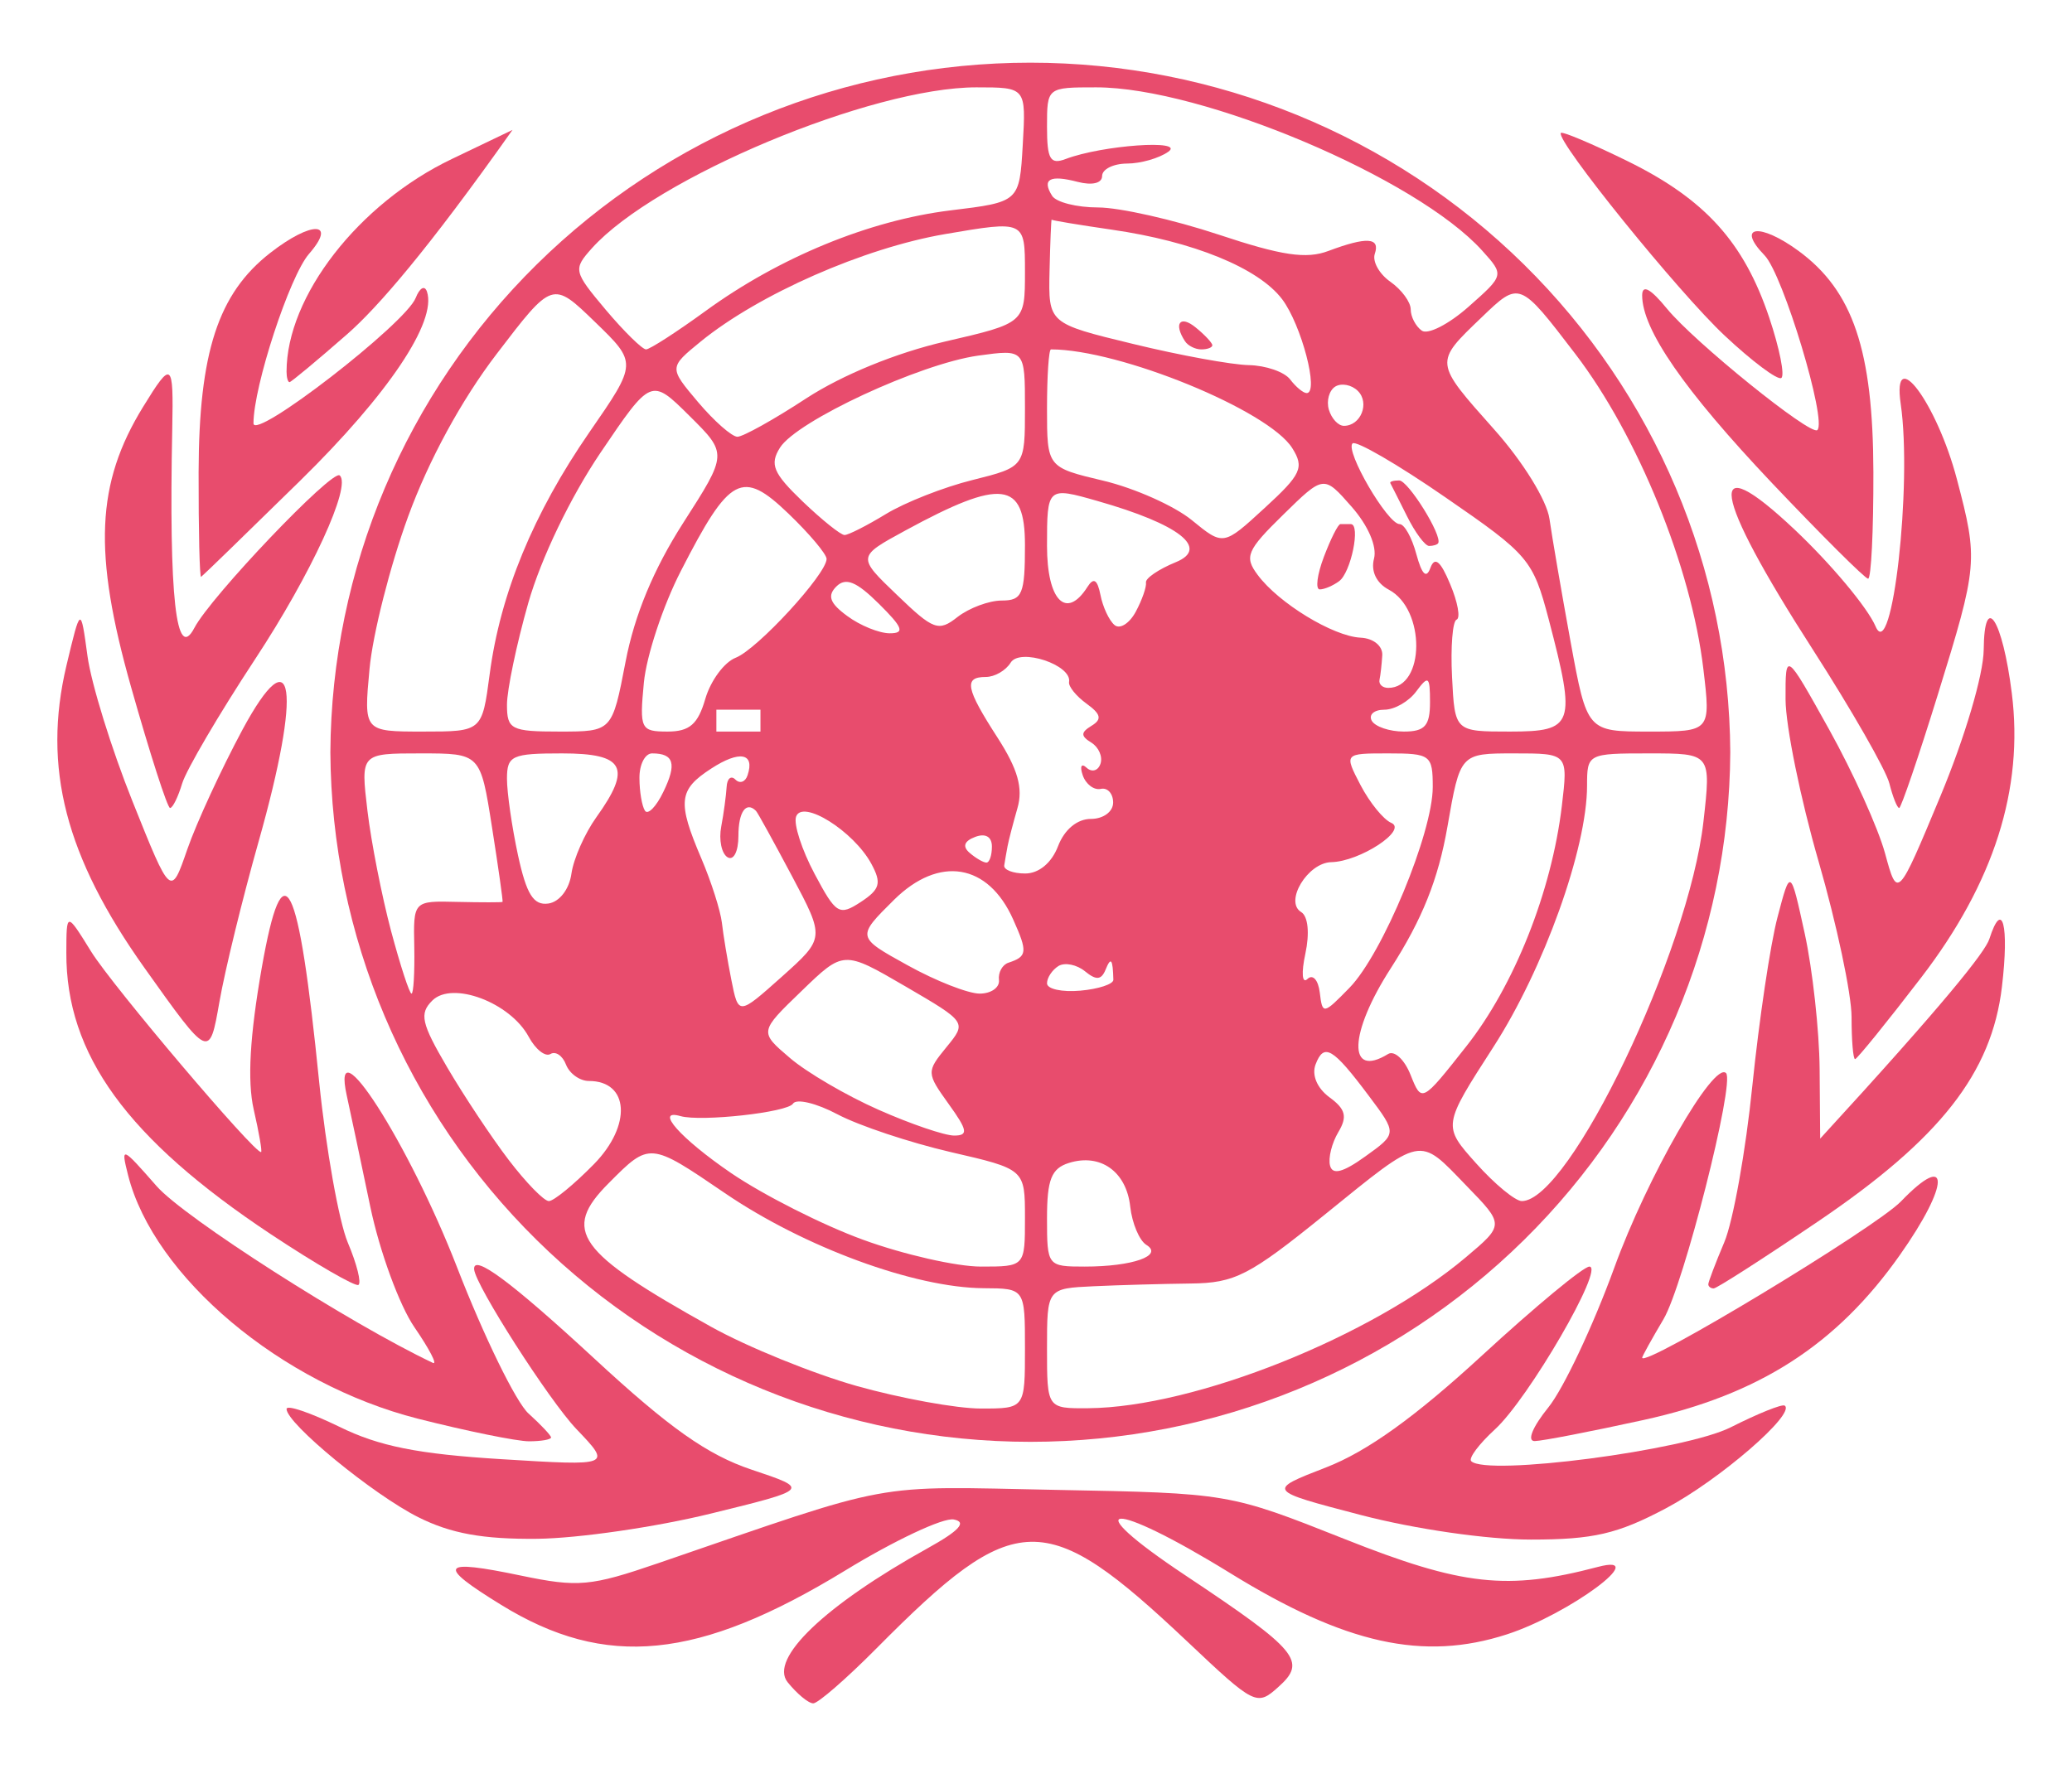 <svg width="178" height="152" viewBox="0 0 178 152" fill="none" xmlns="http://www.w3.org/2000/svg">
<g clip-path="url(#clip0_318_574)">
<path d="M28.381 64.642C28.47 48.896 34.845 33.825 46.112 22.721C57.379 11.618 72.623 5.386 88.513 5.386C104.402 5.386 119.646 11.618 130.913 22.721C142.181 33.825 148.555 48.896 148.644 64.642C148.555 80.388 142.181 95.459 130.913 106.562C119.646 117.666 104.402 123.898 88.513 123.898C72.623 123.898 57.379 117.666 46.112 106.562C34.845 95.459 28.47 80.388 28.381 64.642ZM88.052 115.876C88.052 110.716 88.052 110.716 84.502 110.697C78.575 110.659 69.097 107.178 62.271 102.525C55.814 98.124 55.814 98.124 52.292 101.671C48.23 105.743 49.536 107.573 61.069 114C64.193 115.745 69.836 118.034 73.614 119.104C77.391 120.164 82.182 121.037 84.265 121.037C88.052 121.037 88.052 121.037 88.052 115.876ZM125.925 108.042C129.239 105.246 129.239 105.246 125.972 101.887C121.816 97.589 122.308 97.496 113.796 104.382C107.339 109.609 106.089 110.256 102.274 110.294C99.925 110.322 96.186 110.425 93.97 110.528C89.946 110.716 89.946 110.716 89.946 115.876C89.946 121.037 89.946 121.037 93.497 121.009C102.643 120.934 117.849 114.854 125.925 108.042ZM88.052 104.654C88.052 100.47 88.052 100.47 81.662 98.997C78.149 98.18 73.784 96.726 71.957 95.76C70.139 94.793 68.406 94.38 68.122 94.84C67.649 95.591 60.235 96.407 58.465 95.91C56.173 95.253 58.465 97.833 62.801 100.798C65.585 102.694 70.698 105.283 74.163 106.54C77.638 107.807 82.182 108.839 84.265 108.839C88.052 108.839 88.052 108.839 88.052 104.654ZM98.477 106.972C97.88 106.597 97.255 105.124 97.094 103.679C96.763 100.667 94.529 99.081 91.821 99.935C90.325 100.404 89.946 101.361 89.946 104.683C89.946 108.792 89.984 108.839 93.184 108.839C97.303 108.839 99.982 107.892 98.477 106.972ZM51.032 100.029C54.289 96.698 54.053 92.889 50.587 92.889C49.811 92.889 48.93 92.26 48.627 91.49C48.334 90.712 47.728 90.308 47.292 90.571C46.847 90.843 46.005 90.177 45.418 89.089C43.827 86.142 38.856 84.275 37.143 85.974C36.007 87.099 36.186 87.916 38.421 91.725C39.86 94.174 42.236 97.758 43.714 99.691C45.191 101.624 46.734 103.21 47.15 103.21C47.577 103.21 49.319 101.774 51.032 100.029ZM146.338 70.605C147.001 64.74 147.001 64.74 141.67 64.74C136.397 64.74 136.34 64.769 136.34 67.518C136.34 72.894 132.628 83.252 128.292 89.971C123.927 96.745 123.927 96.745 126.815 99.972C128.406 101.755 130.176 103.21 130.735 103.21C134.825 103.21 145.079 81.779 146.338 70.605ZM117.583 94.155C114.497 90.036 113.739 89.586 113.02 91.462C112.67 92.373 113.143 93.498 114.203 94.287C115.605 95.309 115.766 95.957 114.97 97.289C114.412 98.227 114.09 99.513 114.26 100.16C114.468 100.986 115.377 100.751 117.29 99.372C120.026 97.411 120.026 97.411 117.583 94.155ZM81.491 94.859C79.588 92.204 79.579 92.1 81.302 89.989C83.063 87.841 83.063 87.841 77.77 84.754C72.468 81.667 72.468 81.667 68.851 85.167C65.225 88.666 65.225 88.666 67.857 90.909C69.296 92.147 72.733 94.155 75.479 95.366C78.225 96.585 81.15 97.58 81.965 97.58C83.205 97.58 83.129 97.13 81.491 94.859ZM134.172 69.272C134.711 64.74 134.711 64.74 130.072 64.74C125.442 64.74 125.442 64.74 124.344 71.046C123.558 75.559 122.175 79.011 119.477 83.206C115.87 88.798 115.747 92.72 119.25 90.571C119.79 90.243 120.661 91.05 121.181 92.373C122.138 94.765 122.138 94.765 125.972 89.905C130.081 84.698 133.291 76.619 134.172 69.272ZM68.028 75.268C66.465 72.331 65.083 69.807 64.941 69.676C64.089 68.831 63.435 69.77 63.435 71.834C63.435 73.175 63.019 73.982 62.498 73.663C61.987 73.344 61.741 72.162 61.959 71.027C62.176 69.891 62.375 68.362 62.422 67.63C62.46 66.898 62.801 66.608 63.18 66.992C63.559 67.368 64.032 67.199 64.221 66.617C64.865 64.703 63.53 64.459 61.097 66.045C58.285 67.865 58.171 68.897 60.254 73.776C61.106 75.775 61.892 78.251 62.015 79.284C62.129 80.316 62.498 82.53 62.83 84.21C63.435 87.259 63.435 87.259 67.156 83.938C70.868 80.616 70.868 80.616 68.028 75.268ZM123.084 67.63C123.084 64.881 122.895 64.74 119.269 64.74C115.463 64.74 115.463 64.74 116.883 67.471C117.669 68.972 118.852 70.426 119.515 70.708C120.964 71.318 116.817 74.039 114.364 74.086C112.338 74.132 110.312 77.482 111.78 78.374C112.376 78.739 112.518 80.194 112.139 81.958C111.78 83.618 111.865 84.566 112.319 84.125C112.774 83.684 113.247 84.2 113.38 85.298C113.607 87.203 113.683 87.184 115.936 84.876C118.776 81.958 123.084 71.562 123.084 67.63ZM35.59 81.395C35.505 77.407 35.505 77.407 39.292 77.501C41.375 77.548 43.117 77.548 43.174 77.501C43.221 77.445 42.814 74.555 42.265 71.074C41.271 64.74 41.271 64.74 36.13 64.74C30.979 64.74 30.979 64.74 31.566 69.666C31.888 72.378 32.806 77.022 33.592 79.987C34.387 82.952 35.173 85.382 35.353 85.382C35.524 85.382 35.628 83.59 35.59 81.395ZM85.818 84.21C85.742 83.562 86.112 82.896 86.632 82.727C88.251 82.192 88.299 81.817 87.039 79.011C84.89 74.189 80.677 73.495 76.804 77.323C73.576 80.522 73.576 80.522 77.978 82.952C80.393 84.294 83.177 85.382 84.161 85.382C85.146 85.382 85.894 84.857 85.818 84.21ZM95.646 84.191C95.599 82.399 95.438 82.192 94.983 83.309C94.614 84.219 94.178 84.257 93.213 83.468C92.502 82.887 91.48 82.68 90.931 83.009C90.391 83.346 89.946 84.013 89.946 84.5C89.946 84.988 91.234 85.27 92.805 85.129C94.377 84.988 95.655 84.566 95.646 84.191ZM74.854 74.226C73.33 71.412 68.908 68.644 68.387 70.182C68.169 70.83 68.889 73.044 69.978 75.09C71.824 78.561 72.089 78.721 73.945 77.51C75.602 76.422 75.754 75.887 74.854 74.226ZM49.091 75.071C49.271 73.795 50.237 71.618 51.222 70.239C54.299 65.951 53.655 64.74 48.287 64.74C43.969 64.74 43.553 64.928 43.553 66.917C43.553 68.118 43.979 71.074 44.499 73.485C45.228 76.853 45.834 77.82 47.103 77.642C48.059 77.51 48.902 76.422 49.091 75.071ZM90.893 72.716C91.442 71.28 92.54 70.37 93.714 70.37C94.784 70.37 95.627 69.751 95.627 68.963C95.627 68.193 95.144 67.659 94.567 67.79C93.98 67.921 93.279 67.386 93.014 66.617C92.749 65.848 92.9 65.557 93.345 65.97C93.8 66.392 94.339 66.232 94.538 65.632C94.746 65.022 94.387 64.206 93.752 63.812C92.834 63.249 92.834 62.939 93.771 62.367C94.69 61.813 94.585 61.363 93.336 60.462C92.446 59.815 91.773 58.979 91.84 58.604C92.105 57.14 87.617 55.649 86.822 56.943C86.405 57.619 85.449 58.172 84.691 58.172C82.769 58.172 82.959 59.148 85.704 63.399C87.437 66.091 87.901 67.724 87.409 69.432C87.039 70.727 86.651 72.2 86.557 72.716C86.462 73.232 86.329 73.973 86.272 74.358C86.206 74.742 87.02 75.061 88.072 75.061C89.246 75.061 90.344 74.151 90.893 72.716ZM85.212 72.744C85.212 71.899 84.653 71.58 83.773 71.918C82.826 72.275 82.665 72.744 83.299 73.288C83.83 73.748 84.483 74.123 84.739 74.123C85.004 74.123 85.212 73.504 85.212 72.744ZM56.022 64.74C55.416 64.74 54.924 65.688 54.933 66.852C54.933 68.015 55.151 69.282 55.407 69.666C55.653 70.051 56.372 69.329 56.988 68.043C58.162 65.632 57.897 64.74 56.022 64.74ZM42.066 57.938C42.975 51.014 45.825 44.108 50.625 37.155C54.753 31.188 54.753 31.188 51.108 27.66C47.463 24.132 47.463 24.132 42.663 30.419C39.652 34.359 36.821 39.557 35.06 44.389C33.516 48.611 32.02 54.504 31.746 57.469C31.244 62.864 31.244 62.864 36.328 62.864C41.413 62.864 41.413 62.864 42.066 57.938ZM53.74 56.868C54.507 52.862 56.145 48.912 58.692 44.934C62.508 38.985 62.508 38.985 59.222 35.729C55.937 32.473 55.937 32.473 51.581 38.91C48.997 42.738 46.488 47.964 45.389 51.792C44.376 55.348 43.553 59.289 43.553 60.556C43.553 62.686 43.903 62.864 48.069 62.864C52.585 62.864 52.585 62.864 53.74 56.868ZM60.595 60.04C61.05 58.492 62.214 56.906 63.199 56.521C65.064 55.799 71.01 49.325 71.01 48.03C71.01 47.617 69.533 45.862 67.734 44.136C63.748 40.308 62.688 40.871 58.503 49.043C56.959 52.036 55.53 56.371 55.312 58.67C54.933 62.648 55.037 62.864 57.347 62.864C59.241 62.864 59.961 62.235 60.595 60.04ZM61.542 62.864H65.329V60.987H61.542V62.864ZM122.848 60.34C122.848 58.107 122.715 58.004 121.674 59.402C121.039 60.274 119.799 60.987 118.918 60.987C118.047 60.987 117.565 61.41 117.839 61.926C118.123 62.442 119.363 62.864 120.604 62.864C122.412 62.864 122.848 62.367 122.848 60.34ZM133.045 53.218C131.691 48.086 131.341 47.673 124.173 42.738C120.074 39.904 116.476 37.821 116.192 38.103C115.538 38.75 119.203 45.037 120.235 45.037C120.651 45.037 121.295 46.2 121.674 47.617C122.157 49.39 122.535 49.756 122.886 48.79C123.255 47.795 123.757 48.208 124.58 50.197C125.234 51.745 125.48 53.115 125.13 53.247C124.789 53.369 124.609 55.592 124.741 58.172C124.978 62.864 124.978 62.864 129.712 62.864C135.223 62.864 135.421 62.282 133.045 53.218ZM146.329 57.469C145.297 48.762 140.695 37.427 135.336 30.419C130.536 24.141 130.536 24.141 127.288 27.266C123.189 31.197 123.179 31.075 128.368 36.911C130.839 39.679 132.884 43.001 133.111 44.586C133.329 46.125 134.143 50.863 134.92 55.123C136.34 62.864 136.34 62.864 141.661 62.864C146.972 62.864 146.972 62.864 146.329 57.469ZM119.316 50.676C118.237 50.103 117.754 49.081 118.038 48.002C118.313 46.96 117.527 45.149 116.106 43.535C113.72 40.815 113.72 40.815 110.227 44.239C107.102 47.298 106.875 47.842 108.049 49.409C109.848 51.83 114.516 54.673 116.873 54.795C117.972 54.842 118.786 55.498 118.748 56.296C118.701 57.065 118.597 58.022 118.511 58.407C118.426 58.792 118.758 59.111 119.259 59.111C122.441 59.111 122.478 52.355 119.316 50.676ZM75.498 51.877C73.576 49.972 72.657 49.597 71.853 50.394C71.048 51.192 71.284 51.839 72.79 52.937C73.888 53.753 75.536 54.419 76.435 54.419C77.751 54.419 77.571 53.931 75.498 51.877ZM86.055 51.605C87.825 51.605 88.052 51.06 88.052 46.838C88.052 41.331 86.045 41.087 77.77 45.59C73.633 47.842 73.633 47.842 77.06 51.126C80.194 54.147 80.629 54.307 82.267 53.012C83.262 52.243 84.966 51.605 86.055 51.605ZM98.448 50.056C98.382 49.7 99.537 48.912 101.005 48.311C103.949 47.11 101.298 45.046 94.273 43.048C89.975 41.819 89.946 41.847 89.946 46.913C89.946 51.614 91.603 53.294 93.421 50.432C93.951 49.597 94.273 49.794 94.538 51.126C94.737 52.149 95.277 53.312 95.741 53.706C96.195 54.1 97.019 53.584 97.568 52.571C98.117 51.548 98.505 50.422 98.448 50.056ZM111.013 38.506C108.977 35.26 96.195 30.024 90.287 30.024C90.098 30.024 89.946 32.304 89.946 35.091C89.946 40.158 89.946 40.158 94.803 41.312C97.473 41.95 100.882 43.47 102.378 44.69C105.095 46.913 105.095 46.913 108.646 43.648C111.789 40.768 112.064 40.176 111.013 38.506ZM76.104 44.173C77.732 43.179 81.084 41.856 83.555 41.246C88.052 40.12 88.052 40.12 88.052 35.063C88.052 30.006 88.052 30.006 84.029 30.559C79.02 31.263 68.454 36.17 67.005 38.469C66.106 39.904 66.418 40.655 68.936 43.076C70.603 44.671 72.222 45.975 72.553 45.975C72.885 45.975 74.485 45.159 76.104 44.173ZM69.268 34.228C72.373 32.211 76.975 30.325 81.188 29.349C88.052 27.763 88.052 27.763 88.052 23.353C88.052 18.943 88.052 18.943 81.188 20.116C74.229 21.308 65.216 25.267 60.207 29.339C57.461 31.582 57.461 31.582 59.97 34.556C61.352 36.189 62.877 37.531 63.35 37.531C63.824 37.531 66.494 36.048 69.268 34.228ZM116.646 33.59C116.116 33.064 115.245 32.895 114.715 33.215C114.184 33.543 113.938 34.434 114.156 35.194C114.383 35.964 114.961 36.592 115.453 36.592C116.911 36.592 117.688 34.622 116.646 33.59ZM110.142 25.708C108.106 23.025 102.52 20.745 95.485 19.732C92.701 19.328 90.382 18.943 90.344 18.878C90.306 18.821 90.221 20.792 90.164 23.278C90.06 27.791 90.06 27.791 97.341 29.555C101.346 30.531 105.815 31.347 107.282 31.375C108.74 31.404 110.34 31.957 110.833 32.605C111.325 33.252 111.959 33.778 112.253 33.778C113.342 33.778 111.798 27.895 110.142 25.708ZM60.605 26.731C66.958 22.105 74.693 18.934 81.643 18.08C87.579 17.358 87.579 17.358 87.863 12.432C88.147 7.506 88.147 7.506 83.877 7.506C74.873 7.506 56.287 15.284 50.852 21.327C49.224 23.147 49.262 23.316 52.036 26.619C53.617 28.495 55.179 30.024 55.501 30.024C55.814 30.024 58.114 28.542 60.605 26.731ZM127.336 21.542C121.731 15.312 103.277 7.506 94.169 7.506C89.946 7.506 89.946 7.506 89.946 10.893C89.946 13.689 90.221 14.168 91.556 13.661C94.699 12.469 101.895 11.963 100.361 13.042C99.585 13.595 97.984 14.055 96.811 14.055C95.636 14.064 94.68 14.543 94.68 15.125C94.68 15.744 93.828 15.95 92.588 15.631C90.192 15.003 89.482 15.387 90.382 16.823C90.722 17.377 92.502 17.827 94.33 17.827C96.167 17.827 100.816 18.878 104.669 20.154C110.104 21.965 112.225 22.284 114.128 21.561C117.413 20.332 118.587 20.398 118.104 21.814C117.886 22.462 118.483 23.541 119.449 24.216C120.405 24.892 121.191 25.952 121.191 26.59C121.191 27.219 121.617 28.035 122.138 28.411C122.658 28.786 124.467 27.857 126.152 26.365C129.229 23.644 129.229 23.644 127.336 21.542Z" fill="#E84C6D"/>
<path d="M79.684 133.047C82.42 131.527 83.083 130.795 81.937 130.57C81.038 130.392 76.834 132.372 72.583 134.971C59.99 142.655 52.037 143.443 43.052 137.907C37.456 134.464 37.807 133.939 44.756 135.393C49.67 136.416 50.721 136.322 56.553 134.323C77.213 127.23 74.59 127.708 90.695 128.027C105.57 128.309 105.57 128.309 115.511 132.25C125.642 136.275 129.495 136.697 137.288 134.642C141.937 133.423 134.788 138.714 129.458 140.441C122.281 142.768 115.577 141.285 105.664 135.168C95.363 128.816 92.257 129.003 101.877 135.402C111.525 141.829 112.292 142.758 109.821 144.963C107.975 146.624 107.795 146.54 102.019 141.079C89.767 129.51 87.287 129.557 75.31 141.632C72.725 144.241 70.273 146.371 69.865 146.371C69.449 146.371 68.464 145.545 67.659 144.55C66.059 142.543 70.85 137.954 79.684 133.047Z" fill="#E84C6D"/>
<path d="M23.206 21.739C26.766 18.962 28.991 19.009 26.548 21.814C24.882 23.719 21.776 33.205 21.776 36.376C21.776 37.925 34.861 27.801 35.713 25.596C36.054 24.732 36.48 24.488 36.679 25.061C37.541 27.641 33.365 33.871 25.762 41.331C21.227 45.778 17.412 49.484 17.279 49.569C17.146 49.662 17.052 45.609 17.061 40.58C17.09 30.278 18.737 25.23 23.206 21.739ZM38.819 13.661L44.026 11.165C36.688 21.542 32.437 26.421 29.843 28.701C27.249 30.972 25.005 32.839 24.872 32.839C24.73 32.839 24.617 32.436 24.617 31.938C24.617 25.464 30.809 17.489 38.819 13.661Z" fill="#E84C6D"/>
<path d="M11.001 100.977C10.367 98.462 10.452 98.5 13.453 101.924C15.83 104.636 30.041 113.728 37.19 117.115C37.606 117.303 36.887 115.923 35.599 114.047C34.311 112.17 32.607 107.516 31.812 103.698C31.017 99.888 30.108 95.582 29.786 94.127C28.384 87.719 35.116 98.218 39.263 108.896C41.573 114.854 44.338 120.512 45.408 121.469C46.468 122.426 47.34 123.354 47.34 123.523C47.34 123.702 46.487 123.852 45.446 123.852C44.404 123.852 40.115 122.979 35.902 121.91C24.162 118.926 13.216 109.731 11.001 100.977Z" fill="#E84C6D"/>
<path d="M138.67 108.961C141.511 101.127 147.229 91.172 148.28 92.213C149.066 92.992 144.626 110.453 142.912 113.352C141.899 115.06 141.075 116.552 141.075 116.664C141.075 117.622 161.119 105.508 163.306 103.238C167.567 98.819 167.51 101.755 163.221 107.835C157.777 115.567 151.121 119.845 141.189 122.022C136.701 123.007 132.497 123.823 131.844 123.833C131.153 123.842 131.654 122.623 133.027 120.924C134.324 119.31 136.862 113.925 138.67 108.961Z" fill="#E84C6D"/>
<path d="M24.617 121.074C24.617 120.69 26.643 121.384 29.134 122.594C32.561 124.283 35.913 124.949 43.099 125.39C52.548 125.972 52.548 125.972 49.518 122.801C47.18 120.352 40.827 110.434 40.732 109.074C40.628 107.704 43.923 110.153 51.033 116.721C57.49 122.698 60.766 125.015 64.573 126.291C69.591 127.971 69.591 127.971 61.069 130.063C56.383 131.217 49.67 132.193 46.157 132.23C41.489 132.277 38.734 131.78 35.932 130.373C32.04 128.421 24.617 122.322 24.617 121.074Z" fill="#E84C6D"/>
<path d="M113.921 126.095C117.452 124.725 121.58 121.76 127.318 116.477C131.882 112.274 136.029 108.84 136.54 108.84C137.894 108.84 131.314 120.193 128.416 122.839C127.053 124.087 126.135 125.316 126.39 125.56C127.706 126.864 144.758 124.64 148.697 122.642C151.017 121.469 153.09 120.634 153.317 120.784C154.312 121.46 147.703 127.183 143.111 129.613C138.945 131.818 136.881 132.297 131.512 132.297C127.763 132.297 121.533 131.396 116.903 130.186C108.817 128.074 108.817 128.074 113.921 126.095Z" fill="#E84C6D"/>
<path d="M148.129 106.747C148.886 104.955 149.975 98.893 150.543 93.264C151.121 87.644 152.086 81.141 152.702 78.814C153.81 74.592 153.81 74.592 155.04 80.222C155.713 83.318 156.29 88.554 156.319 91.847L156.366 97.843C167.131 86.114 170.54 81.798 170.899 80.691C172.017 77.21 172.613 79.49 171.979 84.81C171.098 92.213 166.677 97.852 156.177 104.964C151.509 108.126 147.475 110.716 147.22 110.716C146.964 110.716 146.756 110.556 146.756 110.359C146.756 110.162 147.371 108.539 148.129 106.747Z" fill="#E84C6D"/>
<path d="M5.699 81.855C5.709 78.346 5.709 78.346 7.83 81.77C9.648 84.716 21.918 99.185 22.43 98.997C22.534 98.969 22.25 97.317 21.795 95.338C21.237 92.879 21.464 89.004 22.486 83.168C24.333 72.678 25.639 75.259 27.419 92.973C28.006 98.734 29.114 104.955 29.881 106.785C30.657 108.614 31.064 110.247 30.79 110.416C30.525 110.575 27.135 108.624 23.272 106.062C10.926 97.862 5.662 90.618 5.699 81.855Z" fill="#E84C6D"/>
<path d="M156.232 74.03C154.679 68.663 153.401 62.395 153.392 60.106C153.382 55.949 153.382 55.949 157.131 62.676C159.195 66.383 161.354 71.177 161.941 73.335C163.011 77.257 163.011 77.257 166.694 68.419C168.796 63.371 170.396 57.976 170.415 55.827C170.462 50.789 172.034 53.219 172.829 59.571C173.862 67.79 171.296 75.85 165.056 83.985C162.093 87.85 159.527 91.012 159.366 91.012C159.195 91.012 159.063 89.389 159.063 87.4C159.063 85.42 157.785 79.406 156.232 74.03Z" fill="#E84C6D"/>
<path d="M5.709 57.188C6.93 52.074 6.93 52.074 7.517 56.381C7.839 58.745 9.581 64.375 11.39 68.879C14.675 77.088 14.675 77.088 16.096 72.969C16.881 70.708 19.012 66.092 20.829 62.705C25.27 54.467 25.942 59.139 22.212 72.331C20.839 77.182 19.324 83.375 18.851 86.086C17.989 91.012 17.989 91.012 12.422 83.187C5.614 73.617 3.635 65.942 5.709 57.188Z" fill="#E84C6D"/>
<path d="M12.299 34.951C14.77 30.935 14.912 31.048 14.798 36.827C14.505 51.333 15.13 56.953 16.701 53.951C18.102 51.267 28.536 40.318 29.18 40.853C30.231 41.725 26.728 49.335 21.909 56.653C18.813 61.363 16.001 66.158 15.65 67.321C15.3 68.485 14.836 69.432 14.609 69.432C14.382 69.432 12.876 64.75 11.257 59.027C7.991 47.496 8.246 41.538 12.299 34.951Z" fill="#E84C6D"/>
<path d="M155.74 55.827C147.048 42.316 146.414 38.197 154.159 45.497C157.302 48.462 160.436 52.215 161.127 53.828C162.538 57.141 164.29 41.631 163.286 34.716C162.519 29.443 166.392 34.631 168.115 41.19C169.952 48.171 169.914 48.574 166.467 59.711C164.811 65.059 163.315 69.432 163.154 69.432C162.983 69.432 162.604 68.484 162.311 67.321C162.017 66.157 159.054 60.987 155.74 55.827Z" fill="#E84C6D"/>
<path d="M141.074 25.371C141.084 24.414 141.794 24.799 143.205 26.525C145.562 29.406 155.532 37.456 156.119 36.959C156.99 36.218 153.174 23.57 151.593 21.947C149.103 19.385 151.167 19.113 154.509 21.562C159.187 24.996 160.91 30.091 160.938 40.581C160.948 45.61 160.749 49.729 160.484 49.729C160.228 49.729 156.517 46.032 152.237 41.519C144.672 33.525 141.065 28.308 141.074 25.371Z" fill="#E84C6D"/>
<path d="M134.087 11.428C134.181 11.259 136.766 12.348 139.824 13.849C146.48 17.124 149.813 20.811 151.991 27.295C152.881 29.95 153.345 32.286 153.023 32.483C152.701 32.68 150.514 31.048 148.175 28.852C144.199 25.137 133.661 12.104 134.087 11.428Z" fill="#E84C6D"/>
<path d="M115.151 45.037H116.041C116.912 45.037 116.06 49.203 115.037 49.944C114.517 50.329 113.769 50.648 113.381 50.648C112.992 50.657 113.144 49.4 113.731 47.852C114.318 46.304 114.952 45.037 115.151 45.037Z" fill="#E84C6D"/>
<path d="M119.44 41.519C119.364 41.387 119.705 41.284 120.198 41.284C120.974 41.284 123.938 46.051 123.549 46.679C123.464 46.811 123.114 46.914 122.773 46.914C122.423 46.914 121.561 45.75 120.86 44.334C120.15 42.917 119.516 41.65 119.44 41.519Z" fill="#E84C6D"/>
<path d="M102.728 28.148C103.514 28.786 104.148 29.471 104.148 29.668C104.148 29.865 103.722 30.025 103.201 30.025C102.68 30.025 102.046 29.706 101.8 29.321C100.796 27.791 101.383 27.041 102.728 28.148Z" fill="#E84C6D"/>
</g>
<defs>
<clipPath id="clip0_318_574">
<rect width="178" height="152" fill="white"/>
</clipPath>
</defs>
</svg>
